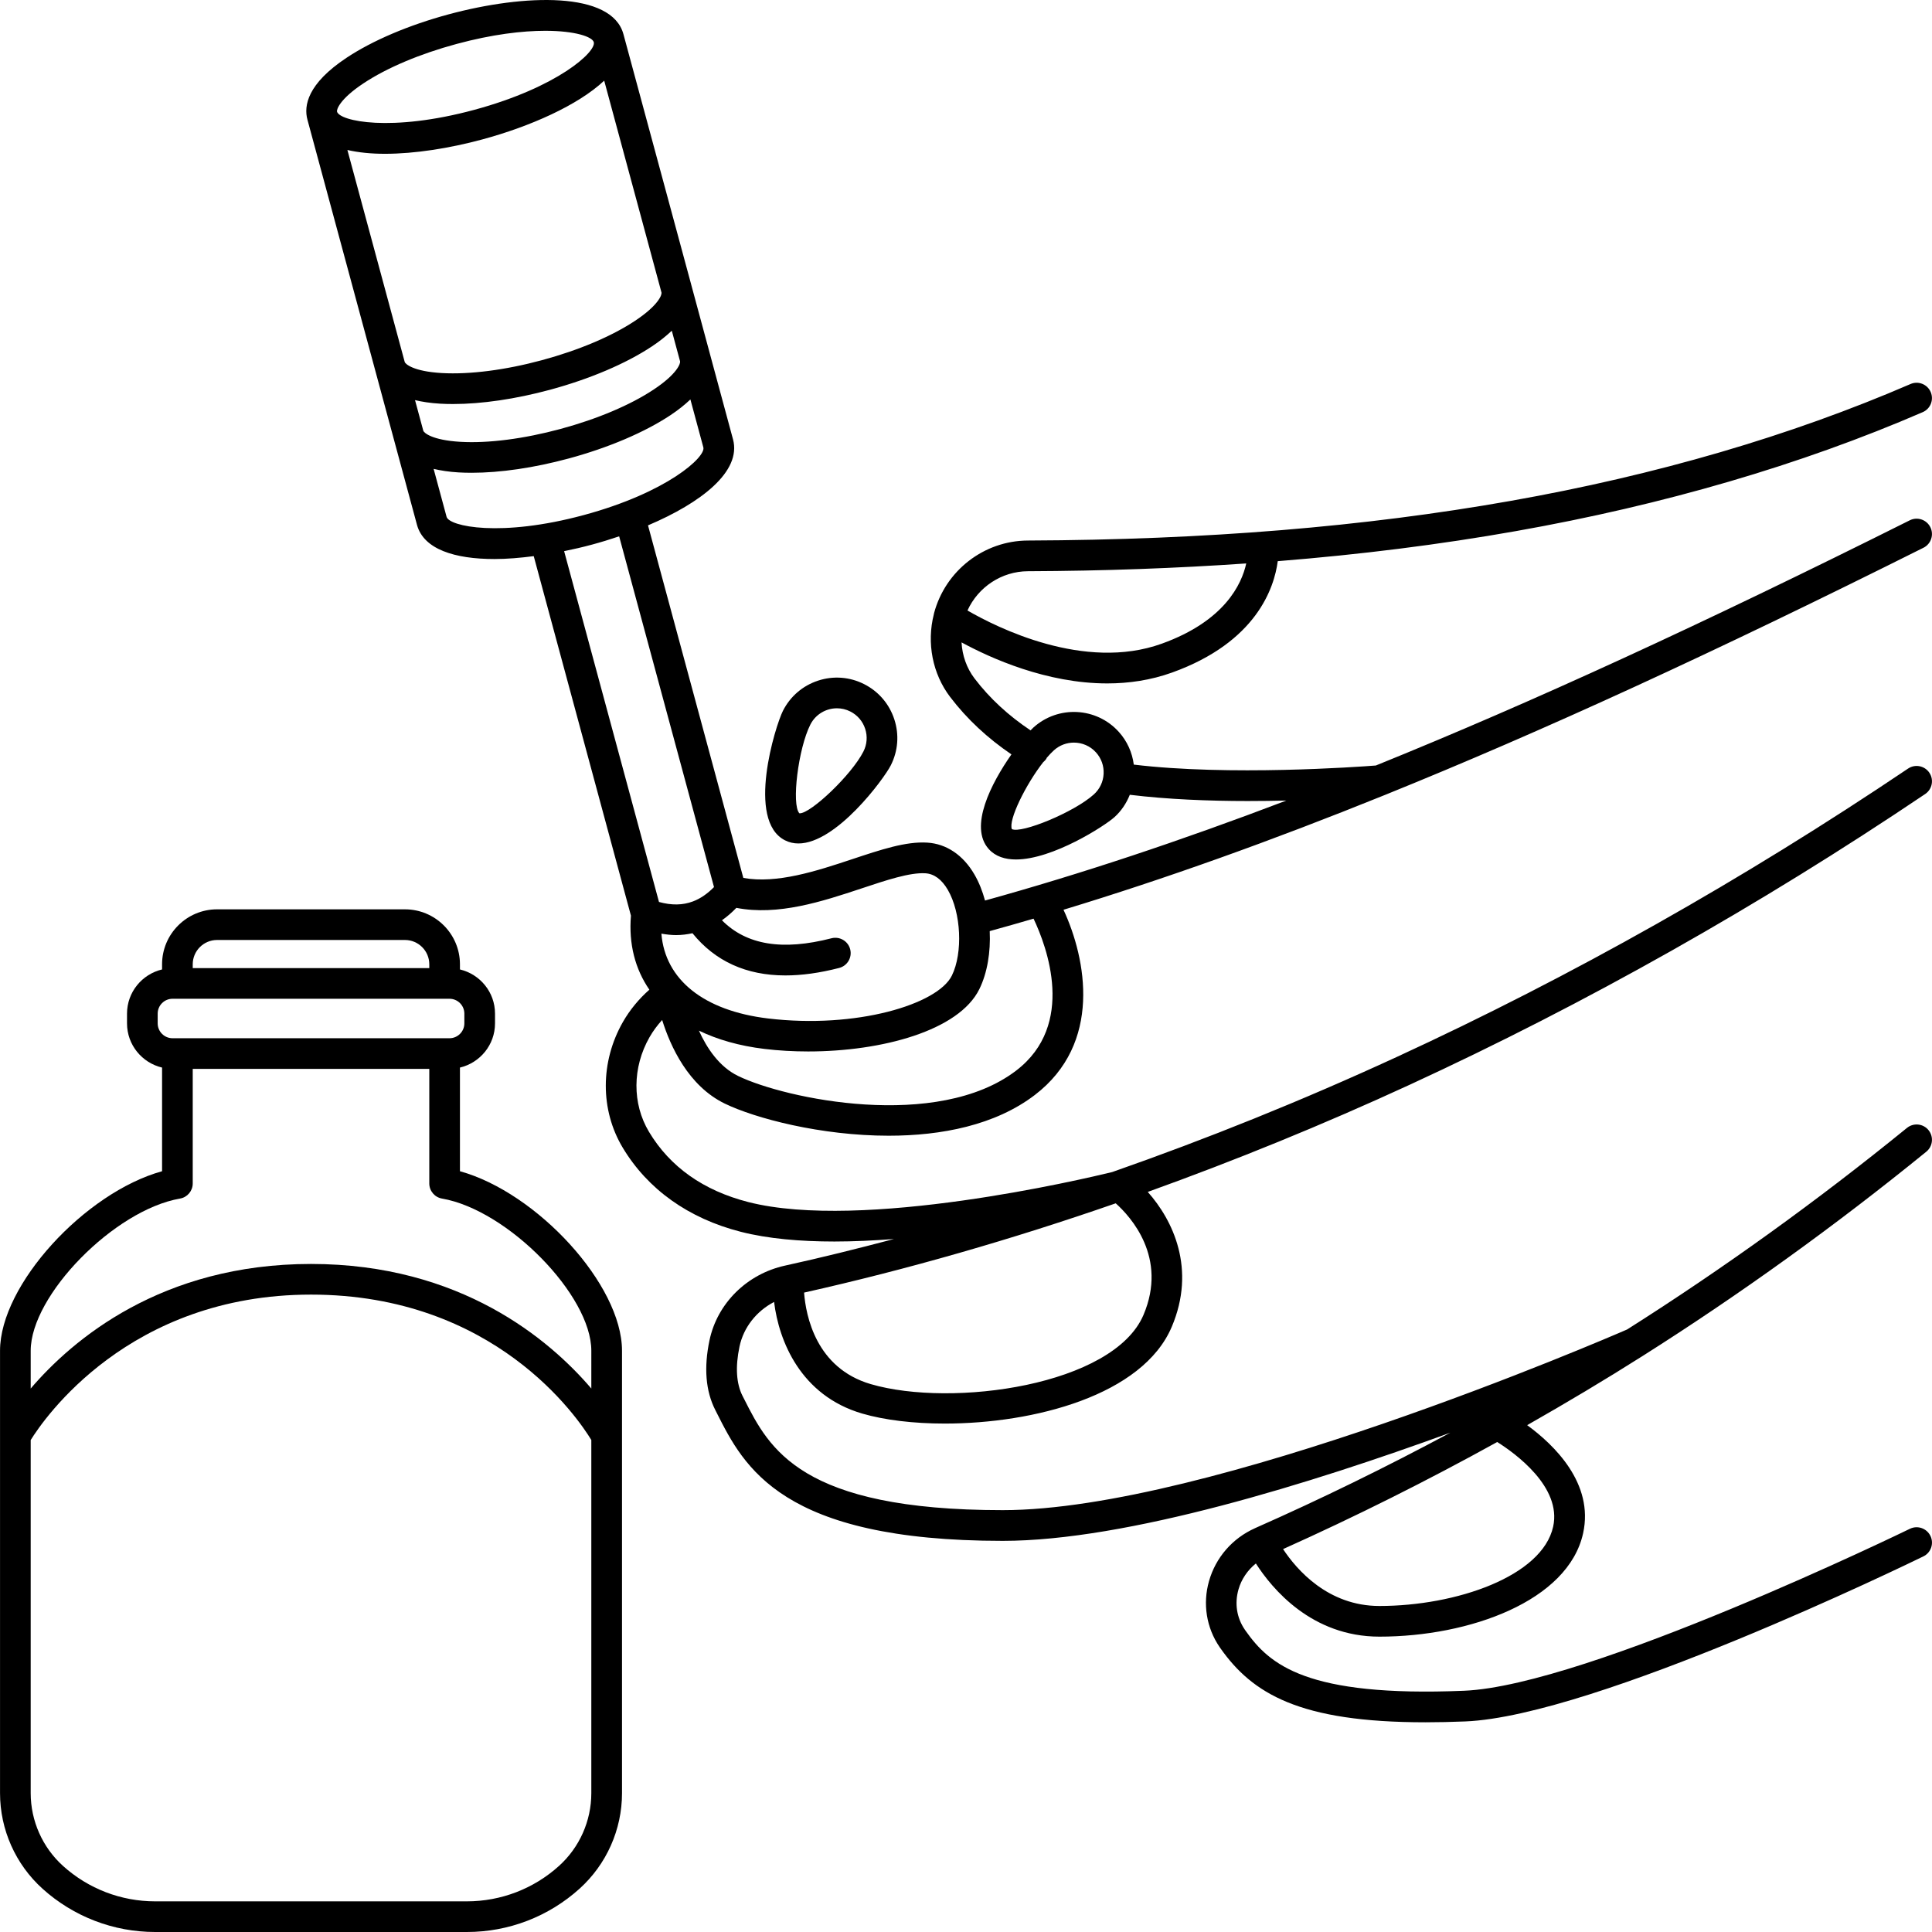 <svg id="Capa_1" enable-background="new 0 0 583.721 583.721" height="512" viewBox="0 0 583.721 583.721" width="512" xmlns="http://www.w3.org/2000/svg"><g><g><path d="m577.042 461.9c-.973.473-97.444 47.409-134.727 48.933-47.659 1.964-58.758-7.908-65.957-18.095 0-.005-.264-.384-.269-.389-2.437-3.567-3.113-7.875-1.904-12.123.899-3.141 2.77-5.832 5.258-7.847 4.869 7.602 16.839 22.106 37.324 22.106 27.16 0 57.026-10.729 61.543-31.232 3.326-15.083-8.774-26.729-16.904-32.664 11.808-6.717 23.468-13.67 34.901-20.911 29.416-18.618 58.244-39.376 85.692-61.709 1.987-1.617 2.284-4.535.672-6.518-1.607-1.983-4.521-2.284-6.513-.672-27.082 22.032-55.525 42.517-84.543 60.894-6.717 2.923-126.504 54.594-188.644 54.594-61.181 0-70.576-18.599-78.127-33.544l-.482-.936c-1.913-3.771-2.224-8.797-.936-14.935 1.228-5.823 5.133-10.715 10.451-13.49 1.441 11.822 8.037 28.281 26.614 33.72 6.712 1.964 15.477 3.025 24.974 3.025 26.929 0 59.759-8.524 68.552-29.208 7.449-17.529.357-32.242-7.241-40.78 26.34-9.478 52.75-20.221 79.104-32.363 53.199-24.51 105.616-54.07 155.786-87.86 2.122-1.431 2.682-4.308 1.255-6.43s-4.317-2.682-6.43-1.255c-49.758 33.511-101.739 62.83-154.484 87.132-28.661 13.203-57.378 24.765-85.988 34.776-8.681 2.122-75.496 17.854-109.915 9.066-13.564-3.47-23.667-10.613-30.032-21.235-5.1-8.51-5.036-19.456.162-28.564 1.07-1.876 2.367-3.623 3.822-5.216 2.488 7.959 7.903 19.915 18.919 25.261 9.154 4.443 29.027 9.705 49.535 9.705 15.903 0 32.187-3.164 44.152-12.313 20.383-15.588 15.574-41.016 8.654-55.956 30.542-9.284 62.562-20.712 97.19-34.716 47.627-19.267 99.311-42.989 162.642-74.662 2.288-1.144 3.215-3.928 2.071-6.217-1.149-2.288-3.933-3.215-6.217-2.071-62.821 31.408-114.107 54.964-161.326 74.083-5.624.435-44.375 3.196-73.124-.273-.468-3.66-2.001-7.088-4.521-9.886-6.75-7.481-18.303-8.074-25.784-1.339-.241.218-.537.514-.885.88-6.601-4.401-12.327-9.631-16.936-15.7-2.372-3.122-3.701-6.939-3.914-10.882 8.839 4.799 25.706 12.397 44.023 12.397 6.462 0 13.096-.95 19.614-3.294 25.469-9.182 30.843-25.581 31.899-33.641 25.117-2.01 48.998-5.017 71.975-9.084 44.699-7.912 86.044-19.998 122.886-35.934 2.353-1.015 3.428-3.743 2.414-6.092-1.015-2.344-3.743-3.428-6.087-2.414-36.184 15.649-76.834 27.531-120.825 35.313-44.342 7.843-92.061 11.762-145.882 11.975-13.235.056-24.881 9.07-28.318 21.926-.023.093-.032.185-.056.273-.005.023-.009.051-.014.074-2.214 8.681-.398 17.993 4.915 24.978 5.086 6.694 11.345 12.485 18.53 17.367-6.11 8.718-12.915 21.87-6.851 28.601 2.029 2.251 4.92 3.145 8.213 3.145 11.099 0 26.804-10.127 29.745-12.776h.005c2.099-1.89 3.627-4.22 4.651-6.768 11.34 1.385 23.927 1.885 35.615 1.885 4.044 0 7.973-.056 11.688-.144-32.191 12.258-62.224 22.222-91.047 30.208-.774-2.849-1.834-5.536-3.206-7.884-3.391-5.842-8.45-9.256-14.231-9.612-6.495-.408-14.018 2.122-22.769 5.026-10.696 3.558-22.685 7.481-32.817 5.638l-28.8-106.519c15.996-6.773 28.305-16.274 25.683-25.993l-7.032-26.011c0-.005 0-.005 0-.009 0 0 0 0 0-.005l-5.605-20.735c-.005-.009-.005-.023-.005-.032 0-.005-.005-.009-.005-.014l-20.462-75.607c-3.519-12.972-29.855-12.199-52.846-5.982-12.026 3.252-22.963 7.908-30.801 13.11-11.831 7.847-12.962 14.495-11.831 18.692l33.104 122.432c2.006 7.398 11.419 10.326 23.408 10.326 3.743 0 7.764-.347 11.864-.871l29.37 108.618c-.709 8.561 1.269 16.135 5.568 22.37-3.169 2.793-5.906 6.096-8.005 9.775-6.856 12.007-6.879 26.54-.069 37.917 7.556 12.619 19.897 21.421 35.693 25.456 8.223 2.103 17.993 2.937 28.309 2.937 5.874 0 11.929-.296 17.974-.755-10.998 2.9-21.972 5.638-32.886 8.028-11.53 2.525-20.499 11.391-22.852 22.583-1.737 8.255-1.153 15.329 1.742 21.031l.468.926c8.237 16.306 19.517 38.63 86.396 38.63 37.435 0 93.252-17.367 135.236-32.687-19.313 10.363-39.015 20.012-58.985 28.837-.023.009-.042.023-.065.032-.005.005-.014 0-.018.005-.009.005-.014.014-.023.019-6.763 3.03-11.804 8.83-13.828 15.945-1.95 6.847-.797 14.092 3.182 19.91.009.014.278.403.287.417 9.677 13.698 23.853 22.338 61.89 22.338 3.775 0 7.796-.088 12.063-.259 39.205-1.598 134.379-47.895 138.409-49.864 2.302-1.121 3.252-3.896 2.131-6.194-1.136-2.315-3.915-3.26-6.199-2.144zm-266.479-289.313c23.037-.093 44.921-.899 65.967-2.353-1.371 6.258-6.509 17.39-25.52 24.242-23.389 8.44-49.924-4.943-58.703-10.025 3.232-7.092 10.329-11.831 18.256-11.864zm-4.841 77.919c-1.121-2.71 4.197-13.494 9.455-20.216.385-.324.737-.69 1.005-1.144.032-.051.028-.111.056-.167.75-.88 1.492-1.663 2.2-2.302 1.719-1.547 3.873-2.312 6.022-2.312 2.455 0 4.91 1.001 6.675 2.965 1.612 1.783 2.427 4.086 2.302 6.485-.12 2.4-1.172 4.605-2.96 6.212-5.994 5.411-21.883 11.892-24.755 10.479zm6.55 27.053c4.021 8.468 12.864 32.048-5.244 45.894-23.843 18.233-69.761 8.556-84.019 1.635-5.693-2.766-9.436-8.385-11.841-13.698 5.61 2.71 12.225 4.614 19.781 5.522 4.276.514 8.732.769 13.226.769 22.31 0 45.565-6.291 51.726-18.845 2.414-4.915 3.428-11.225 3.127-17.515 4.391-1.209 8.801-2.46 13.244-3.762zm-51.963-9.139c7.514-2.502 14.56-4.855 19.276-4.572 2.664.167 4.952 1.853 6.791 5.022 4.021 6.916 4.586 19.012 1.214 25.886-4.294 8.737-28.962 16.14-55.534 12.957-19.47-2.33-31.107-11.757-32.228-25.622 1.501.25 2.988.435 4.433.435 1.695 0 3.345-.222 4.957-.565 6.851 8.454 16.228 12.749 28.073 12.749 4.985 0 10.405-.755 16.251-2.261 2.478-.639 3.965-3.169 3.326-5.642-.644-2.478-3.169-3.956-5.642-3.326-14.833 3.826-25.701 2.034-33.104-5.434 1.515-1.061 2.965-2.316 4.355-3.752 12.558 2.454 25.922-1.91 37.832-5.875zm-132.419-138.289c0-.005 0-.005 0 0l-2.497-9.237c2.163.505 4.609.899 7.569 1.07 1.26.074 2.571.107 3.914.107 8.653 0 18.891-1.496 29.296-4.308 12.026-3.252 22.963-7.908 30.801-13.11 2.474-1.64 4.382-3.21 5.999-4.734l2.497 9.242c.158.584-.746 3.738-8.005 8.552-7.032 4.665-17.01 8.885-28.096 11.882-11.095 2.997-21.87 4.387-30.255 3.896-8.703-.507-11.066-2.781-11.223-3.36zm54.658-105.765 17.312 64.026c.148.598-.769 3.743-8.005 8.542-7.032 4.665-17.01 8.885-28.096 11.882s-21.851 4.368-30.259 3.896c-8.7-.5-11.067-2.775-11.22-3.354 0-.005-.005-.005-.005-.009l-17.316-64.035c3.34.769 7.162 1.153 11.326 1.153 9.043 0 19.558-1.668 29.439-4.341 14.422-3.904 28.898-10.315 36.824-17.76zm-72.72.802c7.032-4.665 17.01-8.885 28.096-11.882 10.882-2.942 19.952-3.979 26.813-3.979 9.024 0 14.222 1.802 14.666 3.442.783 2.886-10.905 13.62-36.096 20.434-25.215 6.819-40.701 3.423-41.484.542-.158-.585.741-3.74 8.005-8.557zm25.098 130.983-3.914-14.486c2.163.505 4.609.899 7.574 1.07 1.26.074 2.571.107 3.914.107 8.653 0 18.887-1.496 29.291-4.308 12.026-3.252 22.963-7.908 30.801-13.11 2.474-1.64 4.387-3.215 5.999-4.739l3.914 14.486c.783 2.886-10.905 13.624-36.096 20.439-25.195 6.814-40.709 3.427-41.483.541zm43.903 8.404c2.761-.746 5.517-1.589 8.237-2.511l28.657 105.973c-2.001 2.038-4.132 3.493-6.347 4.327-3.09 1.167-6.467 1.228-10.275.171l-28.661-105.991c2.816-.575 5.623-1.219 8.389-1.969zm166.658 232.722c-9.066 21.319-57.763 28.11-82.403 20.911-16.529-4.836-19.605-20.605-20.147-27.651 31.112-6.977 62.571-16.001 94.16-26.975 4.517 4.044 15.76 16.371 8.39 33.715zm123.771 63.979c-3.308 15-29.287 23.964-52.495 23.964-15.57 0-25.02-11.002-29.106-17.187 21.953-9.858 43.582-20.67 64.702-32.353 5.41 3.405 19.544 13.592 16.899 25.576z"/><path d="m237.161 253.883c1.292.658 2.659.954 4.067.954 11.452 0 25.826-19.498 27.897-23.579 2.21-4.345 2.594-9.293 1.075-13.93-1.515-4.632-4.739-8.403-9.089-10.613-4.35-2.214-9.302-2.594-13.935-1.075-4.632 1.515-8.399 4.744-10.608 9.089-2.321 4.577-11.197 33.169.593 39.154zm7.676-34.966c1.584-3.118 4.748-4.92 8.028-4.92 1.367 0 2.756.31 4.053.973 2.145 1.089 3.734 2.942 4.48 5.225.746 2.284.556 4.721-.528 6.861-3.609 7.111-15.876 18.674-19.234 18.674-.037 0-.079 0-.111-.005-2.456-2.571-.343-19.609 3.312-26.808z"/><path d="m138.966 353.866v-31.316c6.059-1.436 10.595-6.861 10.595-13.351v-2.946c0-6.495-4.535-11.915-10.595-13.351v-1.552c0-9.163-7.454-16.612-16.617-16.612h-56.766c-9.163 0-16.617 7.454-16.617 16.612v1.552c-6.055 1.436-10.59 6.861-10.59 13.351v2.946c0 6.49 4.535 11.915 10.59 13.351v31.316c-23.264 6.43-48.956 34.285-48.956 54.228v133.689c0 10.979 4.679 21.499 12.832 28.856 9.353 8.436 21.439 13.082 34.035 13.082h94.192c12.596 0 24.677-4.646 34.03-13.082 8.153-7.356 12.832-17.877 12.832-28.856v-133.689c-.009-19.943-25.696-47.798-48.965-54.228zm-73.383-69.867h56.767c4.053 0 7.352 3.298 7.352 7.347v1.149h-71.47v-1.149c-.001-4.049 3.297-7.347 7.351-7.347zm-17.942 25.196v-2.946c0-2.474 2.015-4.489 4.489-4.489h83.677c2.474 0 4.489 2.015 4.489 4.489v2.946c0 2.474-2.015 4.489-4.489 4.489h-83.677c-2.474 0-4.489-2.011-4.489-4.489zm121.246 254.569c-7.644 6.898-17.525 10.696-27.823 10.696h-94.192c-10.303 0-20.179-3.799-27.827-10.696-6.208-5.605-9.77-13.615-9.77-21.981v-106.696c3.868-6.245 29.518-43.944 84.691-43.944 55.506 0 80.661 37.287 84.691 43.921v106.719c0 8.366-3.558 16.376-9.77 21.981zm9.77-144.242c-12.586-14.727-39.432-37.639-84.691-37.639s-72.105 22.912-84.691 37.639v-11.428c0-16.76 25.298-42.54 45.116-45.968 2.219-.384 3.84-2.312 3.84-4.563v-34.614h71.47v34.614c0 2.251 1.626 4.179 3.84 4.563 19.818 3.428 45.116 29.208 45.116 45.968z"/></g></g></svg>